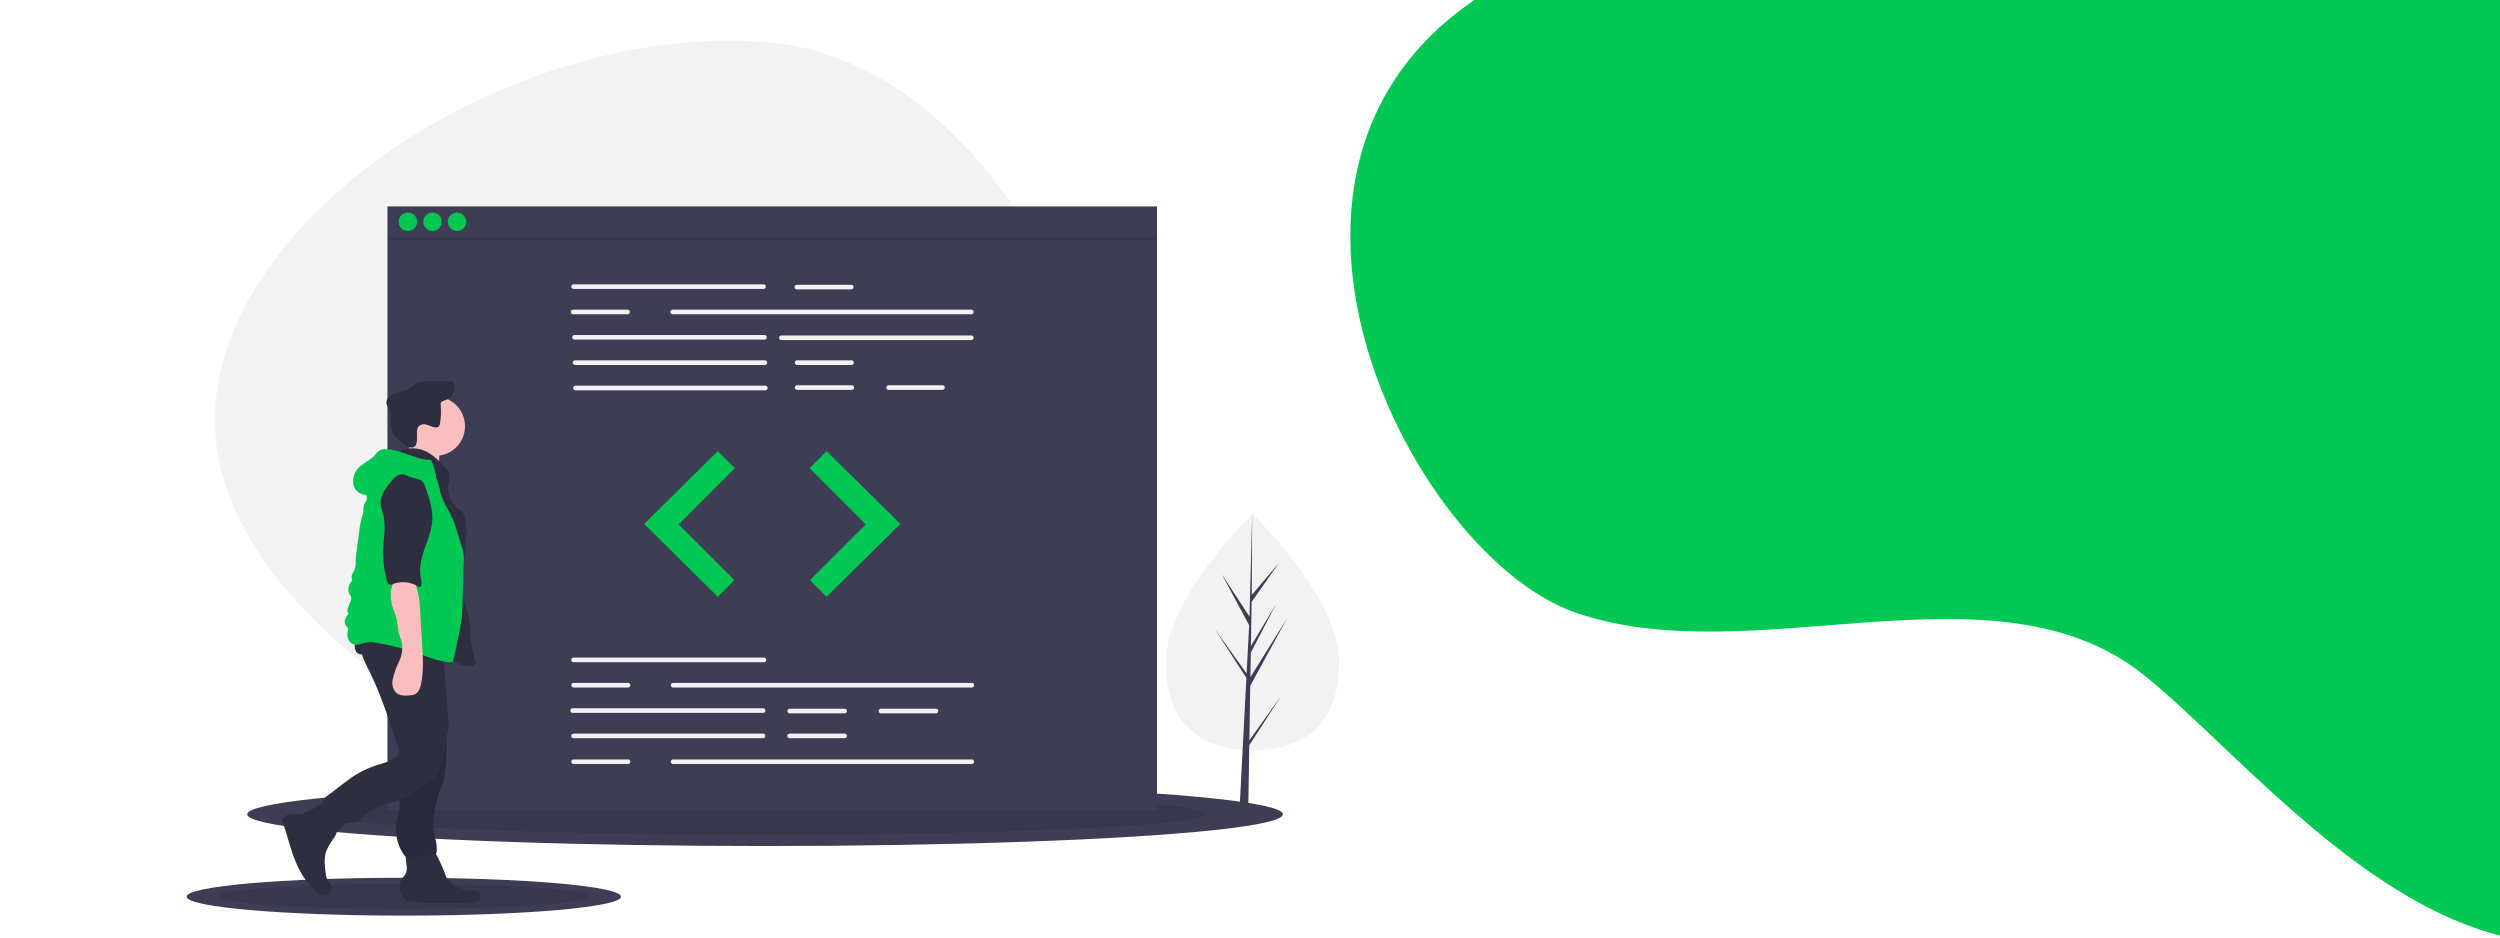 <svg id="Layer_1" data-name="Layer 1" xmlns="http://www.w3.org/2000/svg" viewBox="0 0 800 300"><defs><style>.cls-1{fill:#fff;}.cls-2{fill:#f2f2f2;}.cls-3{fill:#3f3d56;}.cls-4{opacity:0.1;isolation:isolate;}.cls-5{fill:#00c853;}.cls-6{fill:#2f2e41;}.cls-7{fill:#fbbebe;}</style></defs><title>Login</title><rect class="cls-1" width="800" height="300"/><path class="cls-2" d="M238.16,260.56c-79.38-6-174-67.55-169.23-130.88S165.44,7.39,244.82,13.43,369.9,137.83,365.08,201.16,317.54,266.6,238.16,260.56Z"/><ellipse class="cls-3" cx="244.82" cy="260.58" rx="165.71" ry="10.15"/><ellipse class="cls-4" cx="244.82" cy="260.42" rx="141.15" ry="6.71"/><ellipse class="cls-3" cx="129.22" cy="286.94" rx="69.49" ry="6.06"/><ellipse class="cls-4" cx="129.22" cy="286.84" rx="59.19" ry="4.01"/><rect class="cls-3" x="123.98" y="66.05" width="246.27" height="193.22"/><path class="cls-2" d="M244.31,92.46H183.56a.74.74,0,0,1,0-1.48h60.76a.74.74,0,1,1,0,1.48Z"/><path class="cls-2" d="M310.82,100.57H215.26a.74.74,0,1,1,0-1.48h95.56a.74.74,0,0,1,0,1.48Z"/><path class="cls-2" d="M244.61,108.68H183.85a.74.74,0,0,1,0-1.48h60.76a.74.74,0,0,1,0,1.48Z"/><path class="cls-2" d="M310.82,108.83H250.06a.74.74,0,0,1,0-1.48h60.76a.74.74,0,0,1,0,1.48Z"/><path class="cls-2" d="M244.75,116.79H184a.74.74,0,0,1,0-1.48h60.75a.74.74,0,1,1,0,1.48Z"/><path class="cls-2" d="M244.9,124.9H184.15a.74.74,0,1,1,0-1.48H244.9a.74.74,0,0,1,0,1.48Z"/><path class="cls-2" d="M272.48,92.6h-17.4a.74.74,0,1,1,0-1.47h17.4a.74.74,0,0,1,0,1.47Z"/><path class="cls-2" d="M272.48,116.79h-17.4a.74.74,0,1,1,0-1.48h17.4a.74.74,0,0,1,0,1.48Z"/><path class="cls-2" d="M272.48,124.75h-17.4a.74.74,0,0,1-.74-.73.72.72,0,0,1,.73-.74h17.41a.74.74,0,1,1,0,1.47Z"/><path class="cls-2" d="M301.67,124.75h-17.4a.74.74,0,0,1,0-1.47h17.4a.74.74,0,0,1,0,1.47Z"/><path class="cls-2" d="M200.81,100.57h-17.4a.74.74,0,0,1,0-1.48h17.4a.74.74,0,1,1,0,1.48Z"/><path class="cls-2" d="M244.38,211.9H183.63a.74.74,0,1,1,0-1.47h60.75a.74.74,0,1,1,0,1.47Z"/><path class="cls-2" d="M244.09,228.12H183.34a.74.74,0,1,1,0-1.47h60.75a.74.74,0,1,1,0,1.47Z"/><path class="cls-2" d="M244.24,236.23H183.48a.74.74,0,0,1,0-1.47h60.76a.74.74,0,0,1,0,1.47Z"/><path class="cls-2" d="M270.19,228.27h-17.4a.74.74,0,1,1,0-1.47h17.4a.74.74,0,1,1,0,1.47Z"/><path class="cls-2" d="M270.19,236.23h-17.4a.74.74,0,1,1,0-1.47h17.4a.74.74,0,1,1,0,1.47Z"/><path class="cls-2" d="M299.39,228.27H282a.74.74,0,1,1,0-1.47h17.4a.74.74,0,1,1,0,1.47Z"/><path class="cls-2" d="M310.89,220H215.33a.74.74,0,0,1,0-1.47h95.56a.74.74,0,1,1,0,1.47Z"/><path class="cls-2" d="M200.88,220h-17.4a.74.74,0,0,1,0-1.47h17.4a.74.74,0,1,1,0,1.47Z"/><path class="cls-2" d="M310.89,244.49H215.33a.74.74,0,0,1,0-1.47h95.56a.74.74,0,1,1,0,1.47Z"/><path class="cls-2" d="M200.88,244.49h-17.4a.74.74,0,0,1,0-1.47h17.4a.74.74,0,1,1,0,1.47Z"/><polygon class="cls-5" points="229.71 144.36 206.12 167.66 229.71 190.96 235.02 185.65 217.18 167.81 235.17 149.82 229.71 144.36"/><polygon class="cls-5" points="264.51 144.36 288.11 167.66 264.51 190.96 259.2 185.65 277.05 167.81 259.06 149.82 264.51 144.36"/><circle class="cls-5" cx="130.53" cy="70.96" r="2.95"/><circle class="cls-5" cx="138.39" cy="70.96" r="2.95"/><circle class="cls-5" cx="146.25" cy="70.96" r="2.95"/><rect class="cls-4" x="123.98" y="75.88" width="246.27" height="0.98"/><path class="cls-2" d="M428.54,211.93c0,20.89-12.42,28.18-27.73,28.18s-27.73-7.29-27.73-28.18,27.73-47.45,27.73-47.45S428.54,191.05,428.54,211.93Z"/><polygon class="cls-3" points="399.8 236.91 400.08 219.44 411.9 197.81 400.13 216.69 400.26 208.84 408.4 193.19 400.29 206.75 400.29 206.75 400.52 192.62 409.24 180.17 400.56 190.4 400.7 164.48 399.8 198.79 399.87 197.38 391 183.8 399.73 200.09 398.9 215.88 398.88 215.46 388.65 201.17 398.85 216.94 398.74 218.91 398.73 218.94 398.73 219.1 396.64 259.15 399.44 259.15 399.77 238.47 409.94 222.74 399.8 236.91"/><path class="cls-6" d="M99.88,259a13.7,13.7,0,0,1-2.67,1.15c-1.67.45-3.44.29-5.12.67A2.1,2.1,0,0,0,90.43,262a2.41,2.41,0,0,0,.18,1.51c1.86,5.44,3,11.22,5.94,16.15a24.53,24.53,0,0,0,4.58,5.57,4.37,4.37,0,0,0,2.34,1.29,2.38,2.38,0,0,0,2.61-2.11,2.42,2.42,0,0,0-.2-1.22c-.27-.59-.76-1-1.08-1.61a6.31,6.31,0,0,1-.59-2.29c-.3-2.33-.58-4.76.23-7a23,23,0,0,1,2.36-4.07,7.14,7.14,0,0,0,1.33-4.44,7.71,7.71,0,0,0-1.2-3c-.55-.93-1.64-3.41-2.74-3.72S100.89,258.46,99.88,259Z"/><path class="cls-6" d="M130.16,277.77a4.87,4.87,0,0,1-.22,1.56c-.35.91-1.21,1.54-1.65,2.41a5.3,5.3,0,0,0,.07,4,4,4,0,0,0,1.28,2.16,4.24,4.24,0,0,0,2,.63c5.91.82,11.91.35,17.87.52a6.08,6.08,0,0,0,3.18-.46,2,2,0,0,0,.89-2.74c-.58-.79-1.72-.78-2.7-.83a11.08,11.08,0,0,1-6.84-2.82,5.07,5.07,0,0,1-1-1.1,7,7,0,0,1-.5-1.16,51.89,51.89,0,0,0-3-6.59,3.56,3.56,0,0,0-1.28-1.53,3.51,3.51,0,0,0-1.39-.3c-1.49-.1-5.33-.6-6.48.55S130.18,276.42,130.16,277.77Z"/><circle class="cls-7" cx="139.3" cy="136.37" r="9.49" transform="translate(-6.6 265.65) rotate(-85.93)"/><path class="cls-7" d="M130.73,144.21a7.12,7.12,0,0,1-2.92,3.74l13.13,2.68a14,14,0,0,1-.19-5.86,3.34,3.34,0,0,0,.08-1.44c-.24-1-1.32-1.41-2.28-1.63a29.92,29.92,0,0,1-6.73-1.9C131.13,141,131.23,142.86,130.73,144.21Z"/><path class="cls-6" d="M127.7,144.4a10.26,10.26,0,0,1,9,.23,20.15,20.15,0,0,1,4.44,3.55c1.26,1.21,2.61,2.61,2.7,4.36a12.75,12.75,0,0,1-.35,2.51,8.41,8.41,0,0,0,4.51,8.67,11.46,11.46,0,0,1,1.27,5.87c.06,7.67-2.36,15.44-.63,22.92.41,1.76,1,3.46,1.39,5.22.45,2.29.43,4.65.66,7a31.14,31.14,0,0,0,1.68,7.37,3.06,3.06,0,0,1-2.83,1.18,8,8,0,0,1-3-1c-4.62-2.36-8.86-5.48-13.65-7.5-3.17-1.33-6.54-2.16-9.62-3.69s-5.93-4-6.87-7.29a17.21,17.21,0,0,1-.46-4.42c-.09-6.26-.18-12.58,1.19-18.69,1.2-5.39,3.51-10.55,4-16,.16-1.78.17-3.7,1.17-5.19C123.65,147.28,126.7,146.73,127.7,144.4Z"/><path class="cls-6" d="M133.9,136.5a2.48,2.48,0,0,1,2.53-.61c.89.22,1.72.68,2.62.85a1.53,1.53,0,0,0,1.23-.17,1.84,1.84,0,0,0,.53-1.17,22.58,22.58,0,0,0,.21-5.69,1.8,1.8,0,0,1,.06-.8c.22-.54.9-.67,1.46-.84a4.36,4.36,0,0,0,3-4.46,1.77,1.77,0,0,0-.54-1.23,2.24,2.24,0,0,0-1.42-.33c-2.55,0-5.1,0-7.66,0a5.58,5.58,0,0,0-2.75.5,14.48,14.48,0,0,0-1.6,1.35c-1.41,1.14-3.33,1.37-5.05,2a4.94,4.94,0,0,0-2.22,1.32,2.34,2.34,0,0,0-.49,2.42,8.61,8.61,0,0,0,.62,1c1,1.63.34,3.74.49,5.65.19,2.38,3.72,6.26,6.12,6.82C134.85,143.93,132.62,138.07,133.9,136.5Z"/><path class="cls-6" d="M128.54,241.15a28.17,28.17,0,0,1,.48,5.25c-.12,2.46-1,4.82-1.17,7.27-.12,1.83.16,3.68-.09,5.5-.17,1.17-.54,2.29-.78,3.44a14.21,14.21,0,0,0,2.28,10.89,1.72,1.72,0,0,0,.67.64,1.76,1.76,0,0,0,.82.11,57,57,0,0,0,8.24-.75.76.76,0,0,0,.53-.23.84.84,0,0,0,.12-.31c.5-2.6-.65-5.21-.95-7.84a24.62,24.62,0,0,1,1-8.37,38.9,38.9,0,0,1,1.14-4c.32-.89.71-1.75,1-2.65a20.44,20.44,0,0,0,.73-4.32q.28-3.47.31-6.94a29.34,29.34,0,0,0-.55-6.55,34.78,34.78,0,0,0-3.12-7.78,4.83,4.83,0,0,0-1.84.88,41.72,41.72,0,0,1-5,2.78c-1.17.54-3.45.92-4.19,2.05s-.26,3.39-.2,4.62C128.06,237,128.25,239.06,128.54,241.15Z"/><path class="cls-4" d="M128.54,241.15a28.17,28.17,0,0,1,.48,5.25c-.12,2.46-1,4.82-1.17,7.27-.12,1.83.16,3.68-.09,5.5-.17,1.17-.54,2.29-.78,3.44a14.21,14.21,0,0,0,2.28,10.89,1.72,1.72,0,0,0,.67.64,1.76,1.76,0,0,0,.82.11,57,57,0,0,0,8.24-.75.76.76,0,0,0,.53-.23.84.84,0,0,0,.12-.31c.5-2.6-.65-5.21-.95-7.84a24.62,24.62,0,0,1,1-8.37,38.9,38.9,0,0,1,1.14-4c.32-.89.71-1.75,1-2.65a20.44,20.44,0,0,0,.73-4.32q.28-3.47.31-6.94a29.34,29.34,0,0,0-.55-6.55,34.78,34.78,0,0,0-3.12-7.78,4.83,4.83,0,0,0-1.84.88,41.72,41.72,0,0,1-5,2.78c-1.17.54-3.45.92-4.19,2.05s-.26,3.39-.2,4.62C128.06,237,128.25,239.06,128.54,241.15Z"/><path class="cls-6" d="M115.72,203.93c-1.27,3.39.59,7.06,2.2,10.3,4,8,6.71,16.51,9.45,25a3,3,0,0,1,.18,2,2.46,2.46,0,0,1-.92,1.1c-1.89,1.43-4.29,1.94-6.54,2.69a29.56,29.56,0,0,0-6.21,2.91c-1.63,1-3.15,2.17-4.68,3.34l-4.85,3.7a3.37,3.37,0,0,0-.81.79,3.21,3.21,0,0,0,0,2.53,43.67,43.67,0,0,0,2.37,6.48,2.32,2.32,0,0,0,.87,1.13c.75.41,1.68-.13,2.26-.77s1.08-1.43,1.89-1.7,1.71.06,2.56-.06c1.38-.2,2.29-1.46,3.28-2.43,4-4,10.81-3.69,15.26-7.2a19.79,19.79,0,0,1,2-1.6c.75-.44,1.6-.68,2.38-1.08,2.38-1.2,3.87-3.67,4.67-6.21s1-5.21,1.61-7.81a32.86,32.86,0,0,0,.82-4,22.17,22.17,0,0,0-.08-3.82l-1.61-19.89c-.13-1.61-.26-3.23-.52-4.84-4.77.17-9.54.36-14.32.42C123.19,204.87,119.32,205.13,115.72,203.93Z"/><path class="cls-6" d="M114,208.58c.65,1,2.22,1,3.31.45s1.93-1.53,3-2.1a9.74,9.74,0,0,1,4.83-.68,31.05,31.05,0,0,1,7.76.87c2.6.73,5.12,2.16,7.81,1.87a1.63,1.63,0,0,0,1.23-.57,1.78,1.78,0,0,0,.2-.93l.09-2.35A2.08,2.08,0,0,0,142,204a2,2,0,0,0-.89-.69c-3.82-1.84-8.17-2.19-12.41-2.33q-3.24-.12-6.47-.1c-1.83,0-4-.25-5.81.24C114.05,201.74,112.75,206.63,114,208.58Z"/><path class="cls-5" d="M137.94,147.18c-5-.05-9.54-3.35-14.54-3.43a3.73,3.73,0,0,0-1.77.31,6.7,6.7,0,0,0-1.68,1.6c-1.48,1.6-3.62,2.46-5.14,4a6,6,0,0,0-1.66,5.62,4.17,4.17,0,0,0,4.68,3,12.06,12.06,0,0,1,4.69-6.38,24.22,24.22,0,0,1,3.67-1.93c2.25-1,4.77-2.05,7.11-1.29a10,10,0,0,1,2.43,1.32l3.91,2.63A26.5,26.5,0,0,0,137.94,147.18Z"/><path class="cls-5" d="M117.25,156.56c-.66.83.29,2,.15,3.08-.1.7-.68,1.24-.92,1.9a11.19,11.19,0,0,0-.21,2.18,9.21,9.21,0,0,1-.41,1.54,26.68,26.68,0,0,0-.88,4.6l-.88,6.54a26.88,26.88,0,0,0-.28,3,8.78,8.78,0,0,1-.14,2.23,17.43,17.43,0,0,1-.92,2,2.35,2.35,0,0,0,0,2.13,3.73,3.73,0,0,0-.78,4.67,2.52,2.52,0,0,1,.4.74,1.87,1.87,0,0,1-.18,1.09l-.88,2.36c-.23.61-.3,1.53.33,1.66a5.79,5.79,0,0,0-1.2,1.89,2.26,2.26,0,0,0,.32,2.13,2.82,2.82,0,0,1,.56.68,1.83,1.83,0,0,1-.07,1.06,3.89,3.89,0,0,0,.49,3.05,2.74,2.74,0,0,0,2.75,1.19c1.77-.4,3.37-1,5.15-.71a92.3,92.3,0,0,1,11.43,2.61c4.26,1.36,8.37,3.35,12.82,3.76a1.2,1.2,0,0,0,.85-.13,1.26,1.26,0,0,0,.4-.81q.69-3.23,1.37-6.44a65.29,65.29,0,0,0,1.27-7.22c.15-1.56.2-3.14.24-4.71l.36-12.52a12.56,12.56,0,0,0-.72-5.44l-2-6.5c-1.16-3.71-3.83-7-4.78-10.77-.6-2.39-1-4.95-2.65-6.81-2.3-2.65-6.27-3.06-9.75-2.61a11.74,11.74,0,0,0-4.51,1.38,14.65,14.65,0,0,0-3.85,3.88C119.13,154.42,118.19,155.38,117.25,156.56Z"/><path class="cls-7" d="M125.37,193.39c.29,1.23.89,2.37,1.26,3.58.61,2,.56,4.23,1.18,6.26.26.86.63,1.67.82,2.55a10.51,10.51,0,0,1-1,6.06,23.8,23.8,0,0,0-2,5.89,4.52,4.52,0,0,0,1.2,4c1.16,1,2.85.91,4.36.78a4.75,4.75,0,0,0,1.59-.33c1.16-.55,1.65-1.92,1.92-3.17.9-4.2.65-8.55.38-12.84L134.41,195a25.82,25.82,0,0,0-.94-6.43c-.24-.76-.66-2.28-1.35-2.76s-2.63-.5-3.47-.54C124.68,185.08,124.73,190.61,125.37,193.39Z"/><path class="cls-6" d="M129.76,152a2.74,2.74,0,0,0-2.61.23,8,8,0,0,0-2,1.9c-1.74,2.14-3.6,4.59-3.34,7.33a19.8,19.8,0,0,0,.76,3c1.17,4.38-.12,9,0,13.54a41.78,41.78,0,0,0,1.22,7.76c.12.52.3,1.13.81,1.3a1.76,1.76,0,0,0,1.16-.18,9.29,9.29,0,0,1,8.5,1.07c.94-.5.59-2.08.38-3.12-.62-3.1.22-6.3,1.25-9.28s2.27-6,2.44-9.13c.19-3.57-1-7.06-2.16-10.45a4.59,4.59,0,0,0-1.13-2,4.54,4.54,0,0,0-1.7-.78A19.2,19.2,0,0,1,129.76,152Z"/><path class="cls-5" d="M724.25-33.54S620-59.77,498.92-13.87,447.42,176.3,504.07,196s133.91-18,181.55,19.68,132.63,159,224,24.59S833.7-7.31,724.25-33.54Z"/></svg>